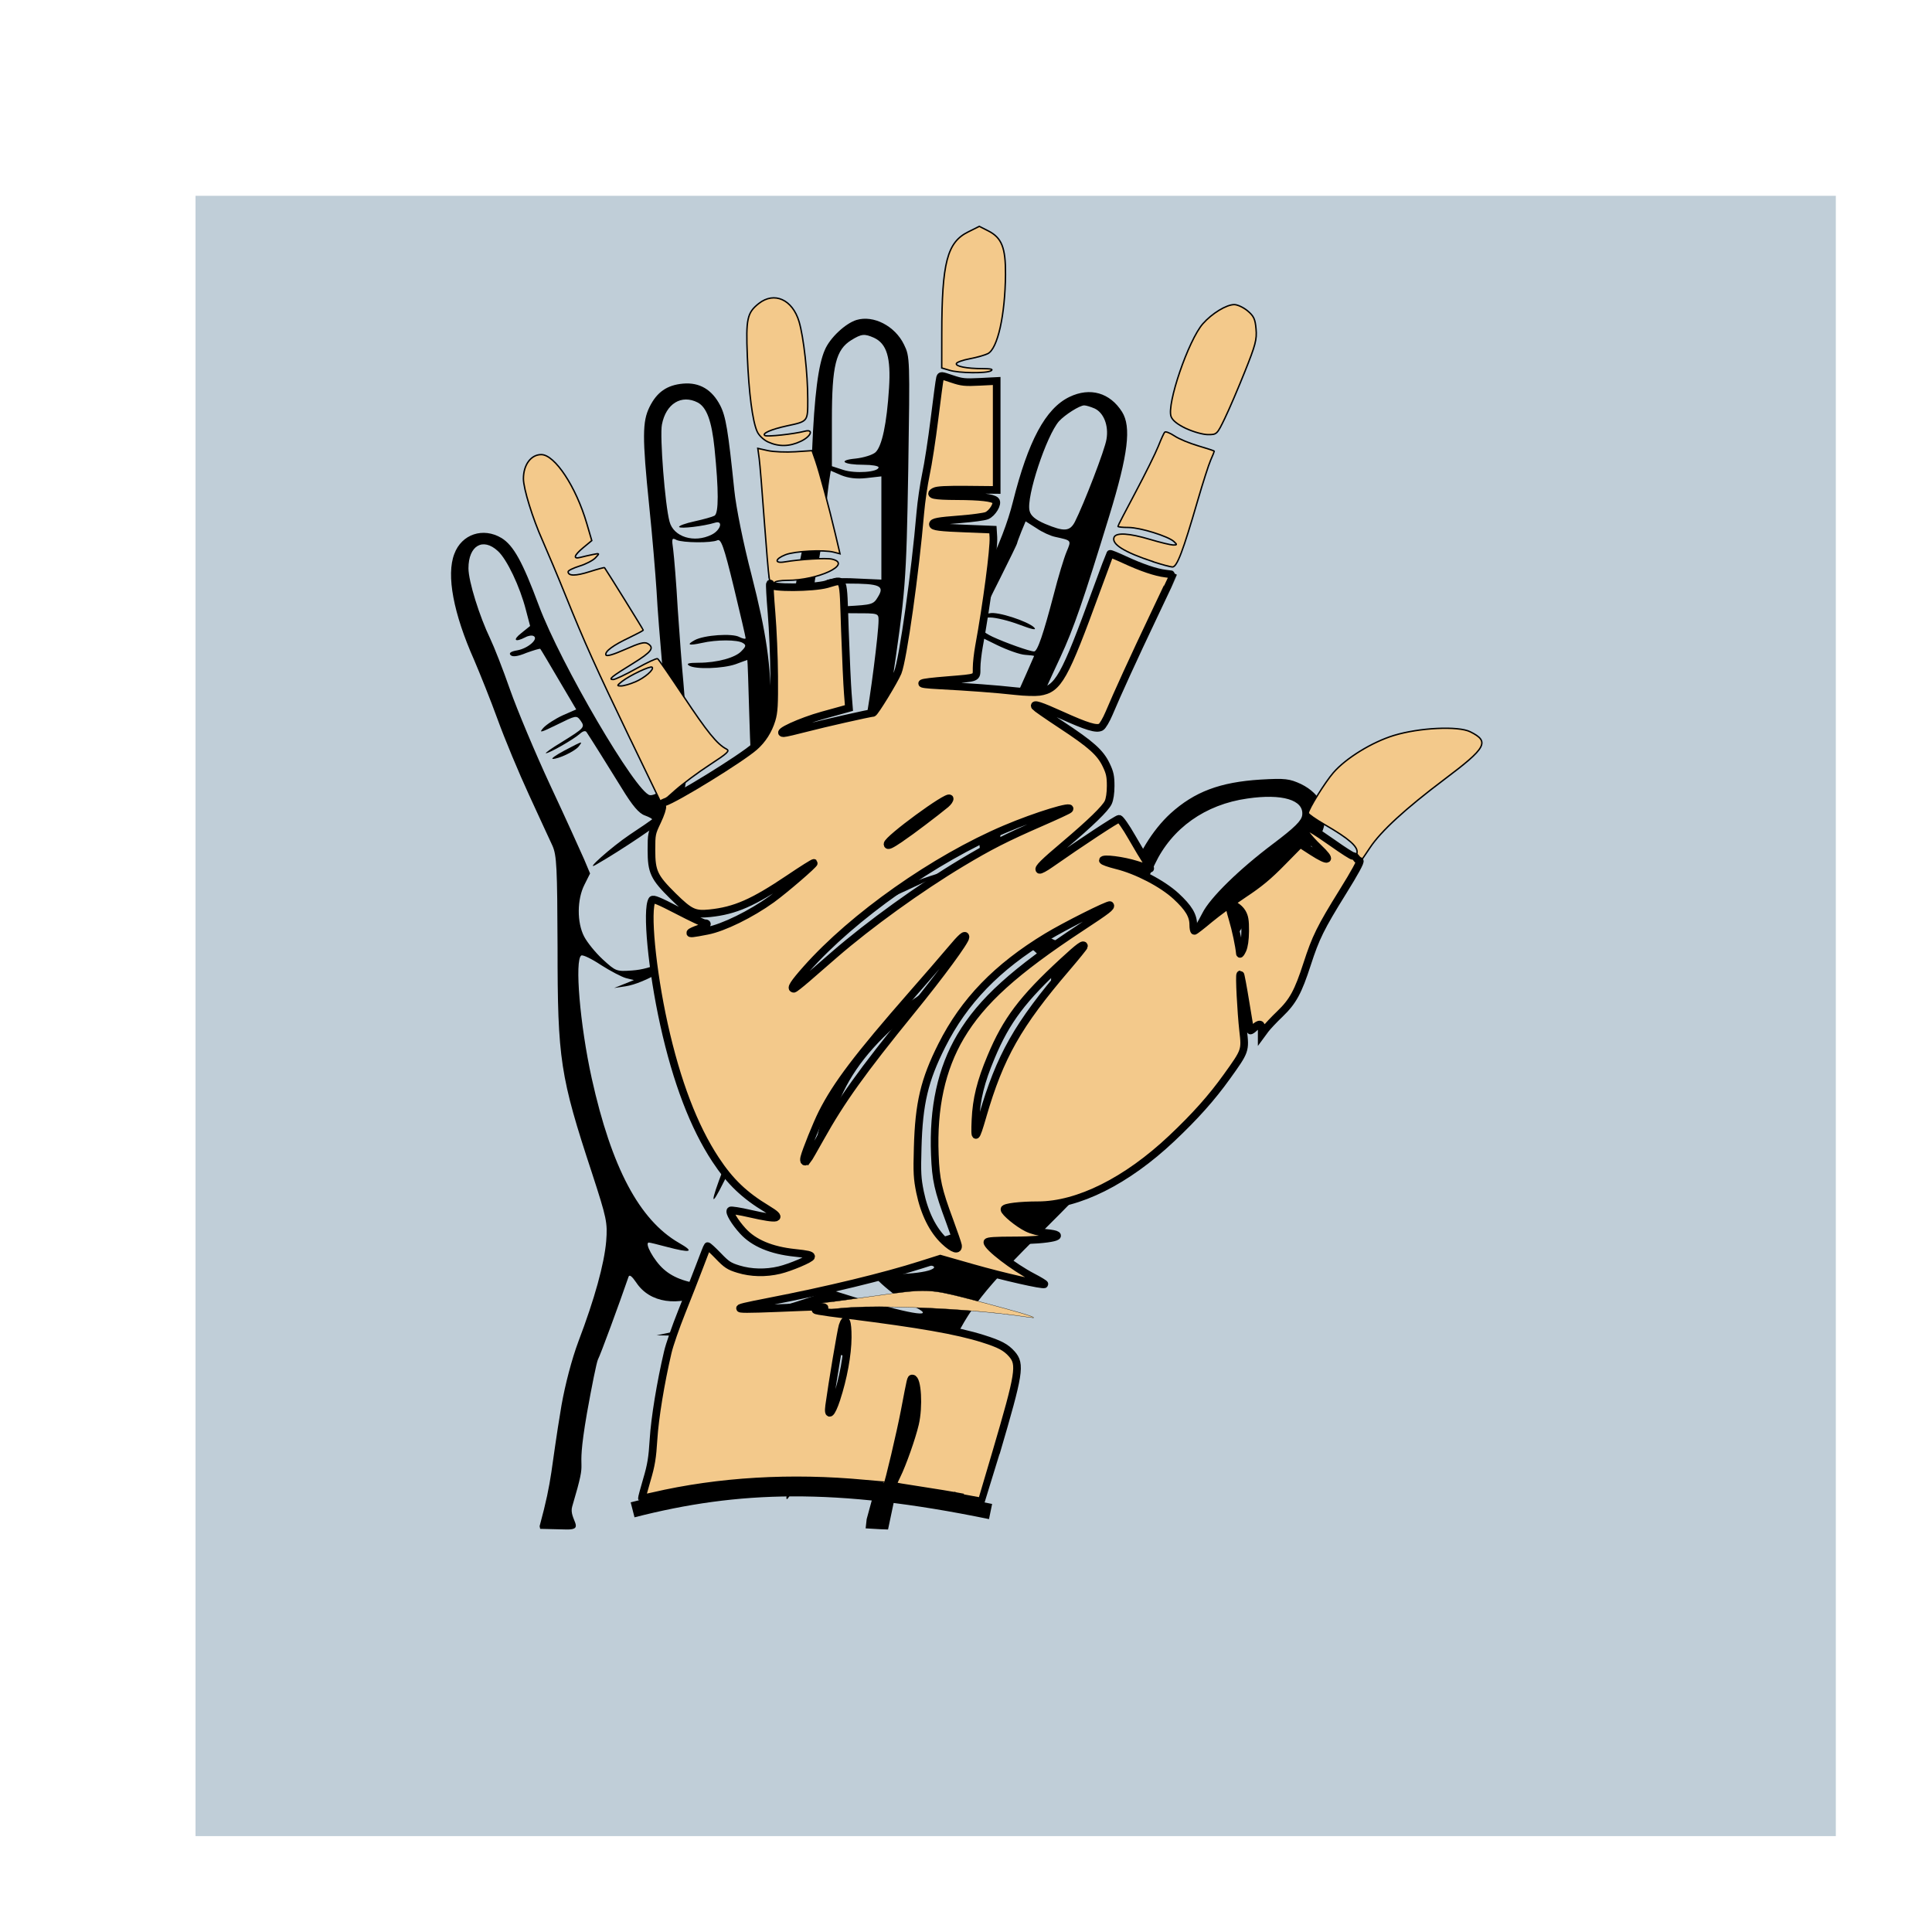 <?xml version="1.0" encoding="UTF-8" standalone="no"?>
<!-- Created with Inkscape (http://www.inkscape.org/) -->

<svg
   width="20.493mm"
   height="20.494mm"
   viewBox="0 0 20.493 20.494"
   version="1.1"
   id="svg91729"
   sodipodi:docname="buttons-zoom.svg"
   xmlns:inkscape="http://www.inkscape.org/namespaces/inkscape"
   xmlns:sodipodi="http://sodipodi.sourceforge.net/DTD/sodipodi-0.dtd"
   xmlns="http://www.w3.org/2000/svg"
   xmlns:svg="http://www.w3.org/2000/svg">
  <sodipodi:namedview
     id="namedview91731"
     pagecolor="#ffffff"
     bordercolor="#000000"
     borderopacity="0.25"
     inkscape:showpageshadow="2"
     inkscape:pageopacity="0.0"
     inkscape:pagecheckerboard="0"
     inkscape:deskcolor="#d1d1d1"
     inkscape:document-units="mm"
     showgrid="true"
     inkscape:lockguides="false"
     inkscape:zoom="0.4204826"
     inkscape:cx="323.43788"
     inkscape:cy="541.04498"
     inkscape:window-width="2560"
     inkscape:window-height="1499"
     inkscape:window-x="0"
     inkscape:window-y="0"
     inkscape:window-maximized="1"
     inkscape:current-layer="layer1">
    <inkscape:grid
       type="xygrid"
       id="grid92220" />
  </sodipodi:namedview>
  <defs
     id="defs91726">
    <filter
       style="color-interpolation-filters:sRGB"
       inkscape:label="Drop Shadow"
       id="filter106782-7-27-2-8-0-0"
       x="-0.057"
       y="-0.057"
       width="1.176"
       height="1.176">
      <feFlood
         flood-opacity="1"
         flood-color="rgb(0,0,0)"
         result="flood"
         id="feFlood106772-9-0-4-1-9-6" />
      <feComposite
         in="flood"
         in2="SourceGraphic"
         operator="in"
         result="composite1"
         id="feComposite106774-9-3-5-2-9-4" />
      <feGaussianBlur
         in="composite1"
         stdDeviation="1.5"
         result="blur"
         id="feGaussianBlur106776-3-4-1-4-8-4" />
      <feOffset
         dx="4"
         dy="4"
         result="offset"
         id="feOffset106778-2-63-7-7-0-3" />
      <feComposite
         in="SourceGraphic"
         in2="offset"
         operator="over"
         result="composite2"
         id="feComposite106780-4-6-5-8-2-7" />
    </filter>
  </defs>
  <g
     inkscape:label="Layer 1"
     inkscape:groupmode="layer"
     id="layer1"
     transform="translate(-135.636,-230.483)">
    <g
       id="g212600">
      <rect
         style="fill:#c0ced8;fill-opacity:1;stroke:#737373;stroke-width:0;stroke-linecap:round;stroke-linejoin:round;filter:url(#filter106782-7-27-2-8-0-0)"
         id="rect106253-7-7-9-3-4-8"
         width="63.5"
         height="63.5"
         x="26.642"
         y="20.788"
         ry="1.2715656e-06"
         transform="matrix(0.274,0,0,0.274,129.314,225.768)" />
      <g
         transform="matrix(0.003,0,0,-0.003,136.885,248.103)"
         fill="#000000"
         stroke="none"
         id="g163579-4-9">
        <path
           d="m 2612,4742 c -39,-12 -94,-63 -112,-106 -23,-52 -37,-160 -45,-356 -8,-184 -18,-273 -44,-395 -11,-49 -29,-188 -41,-308 -25,-255 -39,-345 -51,-326 -5,8 -9,59 -9,114 -1,160 -16,267 -69,475 -29,111 -55,240 -61,300 -22,213 -30,261 -50,300 -29,56 -73,82 -131,77 -57,-5 -93,-30 -119,-83 -25,-51 -26,-105 -1,-349 11,-105 22,-239 26,-300 3,-60 13,-184 21,-275 8,-91 15,-220 17,-288 2,-120 1,-124 -22,-143 -13,-11 -31,-19 -40,-17 -49,10 -315,464 -392,670 -58,156 -90,213 -132,239 -65,39 -141,14 -167,-56 -29,-75 -3,-211 70,-375 20,-47 58,-141 83,-210 25,-69 75,-189 111,-267 36,-78 73,-159 83,-180 15,-34 17,-76 18,-358 0,-398 9,-457 122,-800 52,-160 55,-174 50,-240 -7,-81 -41,-204 -98,-354 -24,-64 -47,-153 -60,-226 -40,-237 -29.974,-253.046 -77.453,-427.848 l 2.023,-9.409 92.778,-2.239 c 68.901,-1.663 7.549,37.552 20.4,80.955 C 1669.476,758.323 1614,617 1659,877 c 17,95 34,180 39,190 8,14 75,196 108,292 3,9 12,2 27,-20 48,-73 147,-87 252,-38 49,23 49,24 20,27 -88,8 -138,25 -175,58 -35,31 -69,94 -52,94 4,0 32,-7 62,-15 87,-23 102,-19 44,14 -140,81 -238,266 -308,581 -42,190 -61,420 -37,435 6,3 37,-12 70,-34 33,-21 73,-42 88,-46 l 28,-7 -35,-14 -35,-14 40,6 c 68,10 190,81 268,156 l 72,68 -75,-55 c -102,-76 -171,-108 -241,-113 -56,-4 -58,-3 -104,39 -26,24 -55,60 -66,81 -26,50 -25,132 1,183 l 20,40 -21,50 c -12,27 -65,145 -119,260 -54,116 -118,269 -143,340 -25,72 -57,153 -70,180 -38,79 -77,203 -77,249 0,80 51,110 104,61 32,-29 78,-126 99,-208 l 15,-57 -31,-25 c -32,-25 -23,-34 14,-15 11,6 24,8 30,4 17,-10 -20,-43 -58,-50 -24,-4 -31,-10 -24,-17 7,-7 25,-5 56,8 25,9 48,16 49,14 2,-2 31,-51 65,-109 l 62,-105 -48,-21 c -26,-12 -57,-32 -68,-44 -17,-19 -11,-18 48,11 67,33 69,34 83,15 17,-24 15,-26 -67,-77 -35,-21 -60,-39 -55,-39 12,0 96,48 119,68 12,11 21,13 25,6 16,-24 73,-115 123,-196 39,-64 62,-91 83,-98 16,-6 27,-12 25,-14 -2,-2 -38,-27 -79,-54 -64,-43 -164,-132 -119,-106 89,51 230,146 257,173 57,57 66,89 64,241 -1,74 -7,178 -12,230 -5,52 -14,169 -20,260 -5,91 -13,185 -16,209 -6,41 -5,44 12,35 23,-10 123,-11 144,-1 13,6 23,-21 58,-165 23,-95 42,-177 42,-181 0,-4 -10,-2 -22,4 -25,14 -125,7 -158,-11 -31,-17 -21,-20 25,-10 52,12 126,12 145,0 12,-7 12,-12 -4,-28 -21,-24 -87,-42 -153,-42 -35,0 -44,-3 -33,-10 22,-14 119,-11 165,5 22,8 40,15 41,15 1,0 4,-89 7,-197 3,-109 8,-205 12,-214 5,-13 -4,-19 -47,-29 -53,-13 -158,-55 -158,-63 0,-3 26,3 58,13 32,10 94,26 138,35 l 80,18 36,56 c 20,31 41,76 47,101 13,54 61,456 61,514 1,23 7,68 15,101 8,33 19,107 25,165 6,58 13,119 16,137 l 5,32 37,-16 c 25,-10 54,-14 89,-10 l 53,6 v -183 -182 l -89,4 c -53,3 -96,0 -107,-7 -15,-8 3,-10 76,-11 116,0 132,-8 108,-47 -16,-27 -21,-28 -110,-33 -117,-7 -95,-25 30,-25 81,0 82,0 82,-25 0,-46 -30,-280 -45,-352 -8,-39 -12,-81 -9,-93 5,-22 2,-23 -88,-31 l -93,-9 130,-7 c 72,-4 151,-11 177,-16 30,-5 58,-5 79,2 43,14 67,62 142,283 l 58,169 67,-33 c 37,-18 82,-34 100,-35 17,-1 32,-3 32,-4 0,-1 -40,-91 -89,-201 -49,-109 -97,-223 -108,-253 -18,-51 -21,-55 -49,-52 -16,2 -63,21 -103,42 -41,22 -77,38 -79,35 -2,-2 35,-30 84,-62 113,-75 146,-116 152,-188 6,-68 -8,-90 -103,-172 -38,-33 -86,-78 -105,-98 -27,-29 -16,-23 50,27 91,69 175,128 184,128 2,0 19,-28 36,-62 18,-35 41,-75 51,-90 l 19,-27 -55,20 c -30,10 -69,19 -87,18 -27,-1 -23,-3 23,-14 117,-29 239,-124 239,-187 v -31 l 53,47 c 28,26 81,66 117,89 36,24 84,67 109,98 l 45,56 39,-28 c 55,-40 65,-36 17,7 -38,34 -58,69 -46,81 3,3 39,-19 79,-50 79,-61 87,-65 87,-44 0,19 -35,49 -102,89 l -56,34 25,52 c 60,127 178,211 327,232 123,18 200,-5 194,-58 -2,-20 -26,-44 -103,-102 -121,-91 -223,-191 -250,-245 -11,-22 -43,-78 -71,-125 -74,-122 -91,-159 -115,-247 -24,-87 -47,-131 -88,-166 -16,-13 -36,-37 -45,-53 l -16,-29 6,28 c 7,31 -3,35 -22,10 -11,-15 -14,-15 -14,-3 -1,8 -7,53 -15,100 l -14,85 4,-80 c 2,-44 7,-100 11,-125 6,-44 3,-50 -57,-140 -80,-121 -221,-262 -320,-324 -111,-68 -177,-90 -276,-90 -46,-1 -83,-4 -83,-7 0,-12 56,-58 83,-68 16,-6 42,-11 58,-11 17,0 28,-4 25,-9 -13,-20 -159,-30 -209,-15 -44,13 67,-88 128,-117 101,-48 10,-36 -181,22 l -100,31 -90,-30 c -90,-31 -259,-74 -434,-110 l -95,-20 60,-1 c 33,0 163,15 289,33 255,38 214,40 440,-23 109,-31 146,-46 90,-36 -149,25 -431,40 -549,30 l -90,-9 60,-8 c 33,-4 110,-15 170,-23 179,-25 322,-63 358,-95 40,-36 39,-64 -7,-235 -55,-197 -13.442,-46.06 -78.005,-282.837 l -3.645,-32.618 51.024,-2.985 28.194,-1.055 16.238,77.031 C 2804.468,862.717 2840,875 2944,1104 c 65,142 119,210 331,421 164,163 217,223 286,323 119,173 149,224 203,351 111,258 224,438 376,596 61,64 115,127 120,141 25,66 -5,130 -76,165 -41,19 -56,21 -143,16 -144,-9 -234,-43 -319,-120 -64,-59 -117,-146 -149,-244 -32,-98 -65,-142 -137,-183 -57,-33 -93,-37 -135,-15 -65,33 -148,158 -170,256 -6,24 -11,88 -11,141 0,83 4,109 29,175 30,81 108,261 184,423 47,101 82,203 173,500 67,219 78,314 45,367 -43,68 -113,88 -186,53 -85,-41 -146,-156 -200,-371 -18,-72 -48,-151 -100,-259 -50,-104 -98,-227 -145,-372 -50,-154 -77,-221 -90,-228 -31,-16 -85,-12 -104,9 -16,18 -15,28 9,192 51,345 53,369 60,772 6,393 6,399 -15,442 -32,66 -108,105 -168,87 z m 62,-63 c 45,-21 60,-70 53,-178 -8,-126 -25,-206 -48,-227 -10,-9 -42,-19 -70,-22 -65,-6 -45,-22 29,-22 28,0 52,-4 52,-9 0,-17 -83,-23 -125,-9 l -40,13 v 165 c 0,191 14,247 69,281 36,22 46,23 80,8 z m -623,-229 c 31,-17 49,-64 59,-162 15,-149 15,-229 0,-238 -7,-4 -39,-13 -71,-20 -32,-7 -57,-16 -54,-20 4,-7 87,3 126,15 31,10 21,-26 -11,-42 -62,-31 -135,-8 -149,46 -16,58 -35,303 -27,343 14,74 69,108 127,78 z m 1403,-21 c 32,-15 50,-60 42,-108 -5,-36 -81,-232 -112,-293 -18,-34 -38,-35 -105,-7 -35,15 -51,29 -55,46 -13,48 60,267 104,317 21,23 73,56 89,56 7,0 23,-5 37,-11 z m -139,-454 c 58,-13 57,-11 40,-52 -9,-21 -30,-90 -46,-153 -36,-137 -57,-200 -69,-200 -15,0 -102,31 -147,52 -33,16 -43,26 -43,44 0,21 5,24 35,24 19,0 65,-11 102,-25 48,-18 63,-21 53,-10 -23,22 -130,57 -157,50 -12,-3 -23,-3 -23,0 0,3 27,59 60,124 33,66 60,121 60,124 0,2 7,21 15,41 l 15,36 38,-24 c 20,-14 51,-28 67,-31 z"
           id="path163557-3-7"
           sodipodi:nodetypes="ccccccccccccccscccccccssccccccccsscccccccscccccccccccccsccccccccscccccccscccccccccsccccsccscscccccscccccsscscccsscccccssccccccccccccsscccccccccccsccccccccccsccccccscccccccscsccccccscccccccccccccccscsccccccccccccccccccccccccccccccccscccsccccccccccccccccccssccscccccsccscccccccccsccccscsscccscscccc" />
        <path
           d="m 1580,3220 c -30,-16 -49,-29 -42,-30 21,0 76,26 91,43 17,22 16,21 -49,-13 z"
           id="path163559-7-38" />
        <path
           d="m 2479,2771 c -94,-73 -125,-100 -114,-101 10,0 138,100 175,136 29,29 1,13 -61,-35 z"
           id="path163561-2-0" />
        <path
           d="m 2813,2755 c -221,-80 -499,-271 -665,-455 -101,-113 -106,-136 -9,-41 180,177 446,370 626,455 50,23 106,49 125,58 57,27 22,19 -77,-17 z"
           id="path163563-7-9" />
        <path
           d="m 2947,2422 c -203,-109 -334,-236 -412,-397 -55,-114 -74,-193 -81,-325 -7,-121 10,-217 52,-287 22,-38 60,-71 70,-61 2,2 -10,38 -25,79 -43,111 -55,184 -48,312 13,272 127,439 447,656 57,39 100,71 94,71 -5,0 -49,-22 -97,-48 z"
           id="path163565-3-2" />
        <path
           d="m 3410,2468 c 0,-2 7,-25 15,-52 8,-27 15,-63 16,-80 1,-30 1,-30 11,7 14,50 0,120 -25,125 -9,2 -17,2 -17,0 z"
           id="path163567-3-3" />
        <path
           d="m 2568,2338 c -12,-18 -81,-103 -152,-188 -152,-182 -235,-306 -275,-410 -47,-122 -46,-142 2,-45 57,115 144,247 267,405 113,147 139,182 169,233 28,46 21,49 -11,5 z"
           id="path163569-9-1" />
        <path
           d="m 2879,2263 c -42,-43 -90,-96 -107,-119 -76,-99 -143,-280 -141,-383 v -46 l 19,70 c 49,188 116,313 255,480 83,100 73,99 -26,-2 z"
           id="path163571-2-8" />
        <path
           d="m 2225,1098 c -8,-28 -46,-280 -42,-284 10,-10 51,157 55,224 4,64 -2,94 -13,60 z"
           id="path163573-4-7" />
        <path
           d="m 2427,877 c -6,-46 -38.338,-206.109 -59.338,-281.109 -11,-40 4.859,-28.033 30.859,38.967 C 2452.521,776.859 2463,858 2441,915 c -6,14 -10,4 -14,-38 z"
           id="path163575-4-4"
           sodipodi:nodetypes="ccccc" />
      </g>
      <path
         style="fill:none;fill-opacity:1;stroke:#000000;stroke-width:0.164;stroke-linecap:butt;stroke-linejoin:miter;stroke-dasharray:none;stroke-opacity:1"
         d="m 142.346,246.498 c 1.112,-0.285 2.154,-0.32 3.797,0.018"
         id="path165326-4-1"
         sodipodi:nodetypes="cc" />
      <path
         style="fill:#f3c98b;fill-opacity:1;stroke:#000000;stroke-width:0.003;stroke-linecap:butt;stroke-linejoin:miter;stroke-dasharray:none;stroke-opacity:1"
         d="m 146.553,244.456 c -0.392,-0.059 -0.885,-0.098 -1.417,-0.11 -0.246,-0.006 -0.433,-0.001 -0.599,0.015 -0.134,0.013 -0.128,0.013 -0.128,1.5e-4 0,-0.007 -0.004,-0.013 -0.012,-0.018 -0.011,-0.007 -0.027,-0.008 -0.144,-0.009 l -0.132,-0.002 0.084,-0.01 c 0.192,-0.022 0.432,-0.053 0.639,-0.083 0.382,-0.054 0.473,-0.064 0.581,-0.064 0.146,0 0.231,0.017 0.648,0.127 0.354,0.094 0.527,0.145 0.527,0.157 0,0.003 -0.004,0.002 -0.046,-0.004 z"
         id="path166089-9-6" />
      <path
         style="fill:#f3c98b;fill-opacity:1;stroke:#000000;stroke-width:0.015;stroke-linecap:butt;stroke-linejoin:miter;stroke-dasharray:none;stroke-opacity:1"
         d="m 150.047,239.594 c -0.015,-0.006 -0.023,-0.035 -0.017,-0.064 0.013,-0.065 -0.083,-0.15 -0.339,-0.298 -0.098,-0.057 -0.178,-0.112 -0.178,-0.124 -2.8e-4,-0.04 0.179,-0.329 0.267,-0.43 0.134,-0.154 0.409,-0.323 0.641,-0.394 0.272,-0.083 0.683,-0.102 0.81,-0.039 0.209,0.104 0.174,0.168 -0.273,0.504 -0.417,0.314 -0.674,0.55 -0.79,0.725 -0.049,0.074 -0.09,0.134 -0.092,0.133 -0.001,-0.001 -0.015,-0.007 -0.03,-0.013 z"
         id="path166091-9-3" />
      <path
         style="fill:#f3c98b;fill-opacity:1;stroke:#000000;stroke-width:0.015;stroke-linecap:butt;stroke-linejoin:miter;stroke-dasharray:none;stroke-opacity:1"
         d="m 147.868,236.441 c -0.307,-0.101 -0.444,-0.186 -0.415,-0.259 0.021,-0.052 0.159,-0.044 0.383,0.023 0.107,0.032 0.216,0.058 0.243,0.059 0.044,2.6e-4 0.045,-0.003 0.01,-0.036 -0.061,-0.057 -0.36,-0.15 -0.484,-0.15 -0.061,0 -0.111,-0.005 -0.111,-0.012 0,-0.007 0.085,-0.17 0.188,-0.364 0.103,-0.194 0.211,-0.412 0.24,-0.485 0.029,-0.073 0.059,-0.141 0.069,-0.15 0.009,-0.01 0.056,0.009 0.103,0.04 0.047,0.032 0.162,0.079 0.254,0.106 0.093,0.027 0.168,0.052 0.168,0.056 0,0.004 -0.017,0.047 -0.038,0.094 -0.021,0.047 -0.083,0.241 -0.138,0.43 -0.157,0.541 -0.22,0.706 -0.268,0.704 -0.023,-0.001 -0.114,-0.026 -0.204,-0.055 z"
         id="path166093-3-8" />
      <path
         style="fill:#f3c98b;fill-opacity:1;stroke:#000000;stroke-width:0.015;stroke-linecap:butt;stroke-linejoin:miter;stroke-dasharray:none;stroke-opacity:1"
         d="m 148.218,235.029 c -0.092,-0.044 -0.144,-0.085 -0.16,-0.127 -0.049,-0.13 0.184,-0.811 0.337,-0.985 0.096,-0.109 0.249,-0.203 0.333,-0.203 0.034,0 0.098,0.03 0.141,0.066 0.066,0.055 0.081,0.087 0.09,0.193 0.01,0.11 -0.006,0.171 -0.118,0.45 -0.071,0.178 -0.167,0.402 -0.213,0.497 -0.083,0.172 -0.085,0.173 -0.179,0.173 -0.053,-2.2e-4 -0.155,-0.029 -0.232,-0.065 z"
         id="path166095-8-5" />
      <path
         style="fill:#f3c98b;fill-opacity:1;stroke:#000000;stroke-width:0.015;stroke-linecap:butt;stroke-linejoin:miter;stroke-dasharray:none;stroke-opacity:1"
         d="m 145.706,234.41 -0.081,-0.024 5.6e-4,-0.365 c 10e-4,-0.753 0.057,-0.968 0.28,-1.078 l 0.118,-0.059 0.093,0.047 c 0.145,0.073 0.187,0.178 0.185,0.464 -0.004,0.431 -0.083,0.785 -0.187,0.839 -0.03,0.015 -0.115,0.04 -0.19,0.054 -0.075,0.014 -0.14,0.037 -0.144,0.051 -0.011,0.03 0.109,0.054 0.277,0.054 0.092,2.6e-4 0.117,0.007 0.09,0.023 -0.049,0.029 -0.338,0.026 -0.442,-0.006 z"
         id="path166097-3-5" />
      <path
         style="fill:#f3c98b;fill-opacity:1;stroke:#000000;stroke-width:0.015;stroke-linecap:butt;stroke-linejoin:miter;stroke-dasharray:none;stroke-opacity:1"
         d="m 143.783,235.171 c -0.048,-0.022 -0.098,-0.07 -0.116,-0.111 -0.049,-0.11 -0.088,-0.408 -0.104,-0.801 -0.016,-0.394 -0.002,-0.459 0.122,-0.557 0.164,-0.129 0.357,-0.042 0.427,0.193 0.049,0.167 0.092,0.551 0.092,0.827 0,0.235 0.004,0.23 -0.224,0.279 -0.165,0.036 -0.267,0.081 -0.23,0.102 0.025,0.015 0.307,-0.016 0.423,-0.046 0.098,-0.025 0.066,0.056 -0.043,0.107 -0.119,0.057 -0.234,0.059 -0.347,0.007 z"
         id="path166099-29-0" />
      <path
         style="fill:#f3c98b;fill-opacity:1;stroke:#000000;stroke-width:0.015;stroke-linecap:butt;stroke-linejoin:miter;stroke-dasharray:none;stroke-opacity:1"
         d="m 143.794,236.609 c -0.007,-0.042 -0.03,-0.318 -0.052,-0.614 -0.021,-0.296 -0.045,-0.587 -0.053,-0.647 l -0.015,-0.109 0.109,0.024 c 0.06,0.013 0.19,0.018 0.288,0.012 l 0.179,-0.012 0.038,0.109 c 0.043,0.126 0.14,0.485 0.21,0.781 l 0.048,0.204 -0.066,-0.017 c -0.105,-0.028 -0.415,-0.011 -0.512,0.027 -0.114,0.045 -0.12,0.095 -0.008,0.076 0.164,-0.028 0.439,-0.044 0.502,-0.029 0.219,0.052 -0.147,0.225 -0.476,0.225 -0.072,0 -0.132,0.011 -0.132,0.023 0,0.058 -0.049,0.015 -0.061,-0.053 z"
         id="path166101-5-1" />
      <path
         style="fill:#f3c98b;fill-opacity:1;stroke:#000000;stroke-width:0.015;stroke-linecap:butt;stroke-linejoin:miter;stroke-dasharray:none;stroke-opacity:1"
         d="m 142.323,238.327 c -0.374,-0.778 -0.486,-1.027 -0.687,-1.525 -0.08,-0.199 -0.191,-0.462 -0.245,-0.585 -0.105,-0.234 -0.203,-0.551 -0.203,-0.656 0,-0.148 0.08,-0.256 0.189,-0.256 0.144,0 0.369,0.341 0.483,0.731 l 0.053,0.181 -0.088,0.073 c -0.101,0.083 -0.115,0.127 -0.032,0.105 0.031,-0.008 0.09,-0.022 0.131,-0.03 0.074,-0.015 0.075,-0.015 0.028,0.035 -0.026,0.027 -0.101,0.067 -0.168,0.087 -0.067,0.021 -0.122,0.048 -0.122,0.06 0,0.047 0.08,0.047 0.228,-1.4e-4 0.085,-0.027 0.156,-0.046 0.158,-0.043 0.041,0.06 0.411,0.656 0.411,0.663 0,0.005 -0.065,0.039 -0.143,0.077 -0.176,0.083 -0.266,0.149 -0.253,0.186 0.006,0.018 0.076,-0.002 0.205,-0.059 0.151,-0.067 0.204,-0.081 0.237,-0.062 0.076,0.045 0.044,0.088 -0.153,0.21 -0.229,0.141 -0.268,0.172 -0.212,0.172 0.021,0 0.131,-0.052 0.245,-0.116 0.114,-0.064 0.215,-0.111 0.226,-0.105 0.011,0.006 0.135,0.187 0.277,0.401 0.248,0.374 0.355,0.507 0.453,0.557 0.039,0.02 0.014,0.043 -0.176,0.167 -0.122,0.079 -0.288,0.203 -0.369,0.275 -0.081,0.072 -0.148,0.131 -0.148,0.13 -2.8e-4,-5.3e-4 -0.146,-0.303 -0.324,-0.672 z m 0.049,-0.61 c 0.103,-0.044 0.206,-0.133 0.181,-0.157 -0.018,-0.017 -0.237,0.087 -0.318,0.15 -0.057,0.045 -0.058,0.049 -0.012,0.049 0.027,1.4e-4 0.095,-0.019 0.15,-0.043 z"
         id="path166103-4-2" />
      <path
         style="fill:#f3c98b;fill-opacity:1;stroke:#000000;stroke-width:0.081;stroke-linecap:butt;stroke-linejoin:miter;stroke-dasharray:none;stroke-opacity:1"
         d="m 145.853,246.367 c -0.109,-0.021 -0.32,-0.056 -0.468,-0.078 -0.148,-0.022 -0.273,-0.043 -0.278,-0.048 -0.005,-0.005 0.014,-0.052 0.041,-0.106 0.059,-0.118 0.16,-0.403 0.194,-0.549 0.043,-0.183 0.026,-0.481 -0.028,-0.481 -0.017,0 -0.014,-0.013 -0.081,0.339 -0.043,0.227 -0.174,0.783 -0.187,0.794 -0.002,0.002 -0.109,-0.006 -0.236,-0.018 -0.78,-0.074 -1.551,-0.029 -2.247,0.133 -0.063,0.015 -0.116,0.025 -0.118,0.022 -0.002,-0.002 0.021,-0.09 0.052,-0.195 0.046,-0.154 0.059,-0.235 0.071,-0.43 0.014,-0.226 0.075,-0.599 0.151,-0.923 0.018,-0.079 0.085,-0.271 0.148,-0.428 0.063,-0.157 0.149,-0.377 0.191,-0.488 0.042,-0.112 0.079,-0.206 0.083,-0.21 0.004,-0.004 0.054,0.042 0.111,0.101 0.091,0.095 0.118,0.113 0.217,0.143 0.133,0.041 0.289,0.045 0.435,0.01 0.114,-0.027 0.336,-0.121 0.336,-0.143 0,-0.017 -0.04,-0.026 -0.174,-0.04 -0.249,-0.026 -0.435,-0.104 -0.551,-0.232 -0.085,-0.093 -0.148,-0.199 -0.13,-0.217 0.006,-0.006 0.099,0.008 0.206,0.033 0.308,0.07 0.358,0.057 0.182,-0.049 -0.241,-0.145 -0.393,-0.29 -0.547,-0.524 -0.229,-0.347 -0.413,-0.828 -0.547,-1.434 -0.128,-0.578 -0.189,-1.218 -0.126,-1.32 0.01,-0.017 0.073,0.009 0.272,0.112 0.142,0.074 0.269,0.134 0.283,0.134 0.053,0 0.022,0.032 -0.057,0.058 -0.045,0.015 -0.087,0.034 -0.092,0.042 -0.009,0.015 0.022,0.012 0.18,-0.019 0.171,-0.033 0.462,-0.176 0.683,-0.335 0.138,-0.1 0.457,-0.375 0.447,-0.385 -0.004,-0.004 -0.122,0.07 -0.261,0.164 -0.386,0.26 -0.575,0.342 -0.843,0.37 -0.163,0.017 -0.211,-0.006 -0.39,-0.182 -0.202,-0.2 -0.229,-0.257 -0.229,-0.489 0,-0.167 0.002,-0.179 0.062,-0.304 0.037,-0.078 0.058,-0.143 0.053,-0.161 -0.007,-0.021 -8e-5,-0.034 0.02,-0.04 0.122,-0.037 0.812,-0.462 0.957,-0.589 0.086,-0.075 0.149,-0.175 0.183,-0.287 0.025,-0.082 0.029,-0.158 0.027,-0.462 -0.001,-0.2 -0.014,-0.501 -0.028,-0.669 -0.014,-0.168 -0.022,-0.308 -0.017,-0.313 0.004,-0.004 0.008,-2.3e-4 0.008,0.009 0,0.04 0.443,0.038 0.595,-0.003 0.193,-0.052 0.171,-0.108 0.192,0.488 0.01,0.286 0.024,0.589 0.031,0.673 l 0.012,0.152 -0.093,0.026 c -0.051,0.014 -0.135,0.038 -0.188,0.052 -0.232,0.064 -0.503,0.189 -0.411,0.189 0.017,0 0.128,-0.026 0.247,-0.057 0.171,-0.045 0.67,-0.158 0.7,-0.158 0.018,0 0.228,-0.344 0.263,-0.43 0.055,-0.136 0.185,-1.058 0.239,-1.694 0.01,-0.117 0.037,-0.3 0.059,-0.405 0.023,-0.105 0.064,-0.37 0.091,-0.589 0.027,-0.219 0.053,-0.413 0.058,-0.431 0.008,-0.034 0.009,-0.034 0.127,0.006 0.106,0.036 0.138,0.039 0.297,0.031 l 0.178,-0.009 v 0.578 0.578 l -0.31,-0.003 c -0.226,-0.002 -0.321,0.003 -0.349,0.018 -0.069,0.037 -0.008,0.05 0.238,0.051 0.25,0.001 0.379,0.016 0.41,0.047 0.029,0.029 -0.034,0.135 -0.095,0.16 -0.027,0.011 -0.154,0.028 -0.282,0.038 -0.236,0.018 -0.289,0.028 -0.289,0.054 0,0.025 0.071,0.034 0.358,0.045 l 0.279,0.011 0.005,0.081 c 0.007,0.118 -0.071,0.713 -0.153,1.159 -0.013,0.073 -0.025,0.174 -0.025,0.226 -7.9e-4,0.112 0.018,0.103 -0.306,0.13 -0.332,0.027 -0.356,0.042 -0.091,0.056 0.31,0.016 0.606,0.038 0.811,0.061 0.096,0.011 0.209,0.014 0.251,0.008 0.202,-0.03 0.265,-0.143 0.609,-1.085 0.075,-0.205 0.139,-0.375 0.142,-0.379 0.003,-0.004 0.071,0.024 0.151,0.061 0.181,0.084 0.334,0.136 0.437,0.148 0.044,0.005 0.08,0.011 0.08,0.012 0,0.002 -0.09,0.192 -0.2,0.424 -0.218,0.458 -0.394,0.844 -0.479,1.046 -0.03,0.071 -0.069,0.137 -0.086,0.146 -0.048,0.026 -0.149,-0.005 -0.419,-0.127 -0.223,-0.101 -0.302,-0.127 -0.28,-0.09 0.006,0.009 0.129,0.095 0.275,0.191 0.321,0.211 0.417,0.297 0.48,0.429 0.039,0.081 0.047,0.121 0.047,0.221 0,0.076 -0.01,0.142 -0.026,0.176 -0.03,0.064 -0.188,0.217 -0.462,0.449 -0.224,0.189 -0.284,0.249 -0.267,0.265 0.006,0.006 0.058,-0.021 0.114,-0.061 0.327,-0.229 0.709,-0.48 0.73,-0.48 0.013,0 0.074,0.087 0.135,0.194 0.061,0.107 0.133,0.226 0.159,0.265 0.026,0.039 0.042,0.07 0.035,0.07 -0.007,-1.1e-4 -0.073,-0.019 -0.145,-0.043 -0.142,-0.045 -0.356,-0.072 -0.356,-0.045 0,0.009 0.065,0.032 0.145,0.052 0.216,0.053 0.487,0.194 0.632,0.328 0.133,0.123 0.182,0.205 0.182,0.302 0,0.037 0.006,0.067 0.012,0.066 0.007,-2e-4 0.079,-0.056 0.161,-0.125 0.082,-0.068 0.246,-0.188 0.364,-0.267 0.165,-0.109 0.259,-0.187 0.406,-0.337 l 0.191,-0.194 0.127,0.082 c 0.183,0.118 0.215,0.099 0.067,-0.041 -0.112,-0.106 -0.19,-0.214 -0.169,-0.235 0.016,-0.016 0.125,0.047 0.326,0.189 0.104,0.074 0.198,0.134 0.21,0.134 0.012,0 0.028,0.01 0.035,0.022 0.007,0.012 0.023,0.025 0.035,0.029 0.014,0.004 -0.049,0.12 -0.179,0.329 -0.236,0.38 -0.287,0.484 -0.378,0.765 -0.096,0.296 -0.15,0.396 -0.288,0.529 -0.064,0.061 -0.133,0.135 -0.155,0.164 l -0.039,0.053 v -0.053 c 0,-0.062 -0.024,-0.067 -0.077,-0.017 -0.021,0.02 -0.041,0.033 -0.043,0.029 -0.003,-0.004 -0.026,-0.139 -0.052,-0.3 -0.026,-0.161 -0.051,-0.294 -0.055,-0.294 -0.013,0 0.008,0.397 0.03,0.595 0.025,0.213 0.024,0.215 -0.172,0.488 -0.161,0.225 -0.339,0.424 -0.586,0.657 -0.478,0.451 -0.993,0.708 -1.418,0.708 -0.19,0 -0.356,0.02 -0.356,0.043 0,0.031 0.145,0.151 0.241,0.198 0.051,0.025 0.127,0.045 0.195,0.052 0.277,0.026 0.052,0.08 -0.332,0.08 -0.2,0 -0.285,0.006 -0.285,0.019 1e-5,0.05 0.28,0.265 0.478,0.368 0.075,0.039 0.132,0.074 0.128,0.078 -0.015,0.015 -0.427,-0.078 -0.761,-0.173 l -0.344,-0.098 -0.202,0.064 c -0.387,0.124 -0.994,0.271 -1.624,0.393 -0.45,0.088 -0.437,0.09 0.354,0.057 0.188,-0.008 0.252,-0.006 0.243,0.008 -0.006,0.01 -0.031,0.019 -0.055,0.019 -0.102,0 -0.006,0.018 0.31,0.057 0.755,0.095 1.152,0.164 1.427,0.251 0.178,0.056 0.243,0.091 0.306,0.162 0.096,0.109 0.081,0.201 -0.166,1.042 -0.083,0.282 -0.151,0.513 -0.152,0.514 -0.001,5.3e-4 -0.091,-0.016 -0.2,-0.037 z m -1.345,-1.043 c 0.073,-0.221 0.119,-0.474 0.12,-0.655 7.9e-4,-0.174 -0.022,-0.224 -0.055,-0.122 -0.015,0.047 -0.11,0.61 -0.142,0.846 -0.017,0.127 0.025,0.089 0.077,-0.068 z m 1.289,-1.633 c -0.003,-0.018 -0.043,-0.133 -0.088,-0.256 -0.123,-0.331 -0.147,-0.438 -0.157,-0.703 -0.02,-0.5 0.07,-0.911 0.273,-1.255 0.223,-0.376 0.574,-0.693 1.279,-1.157 0.282,-0.185 0.324,-0.218 0.306,-0.236 -0.013,-0.013 -0.478,0.22 -0.669,0.336 -0.53,0.321 -0.878,0.681 -1.115,1.152 -0.185,0.368 -0.243,0.613 -0.256,1.085 -0.008,0.267 -0.004,0.327 0.025,0.471 0.046,0.222 0.136,0.404 0.258,0.519 0.094,0.089 0.155,0.107 0.144,0.043 z m -1.594,-0.905 c 0.009,-0.011 0.069,-0.116 0.134,-0.232 0.221,-0.396 0.44,-0.703 0.968,-1.352 0.311,-0.382 0.572,-0.738 0.572,-0.778 0,-0.039 -0.04,-0.005 -0.159,0.137 -0.071,0.084 -0.255,0.298 -0.411,0.475 -0.572,0.654 -0.798,0.952 -0.95,1.253 -0.057,0.113 -0.173,0.401 -0.19,0.471 -0.011,0.047 0.007,0.06 0.035,0.025 z m 1.855,-0.463 c 0.185,-0.636 0.373,-0.969 0.892,-1.575 0.101,-0.118 0.184,-0.221 0.184,-0.227 1.1e-4,-0.034 -0.05,0.002 -0.222,0.161 -0.429,0.395 -0.601,0.624 -0.763,1.011 -0.111,0.264 -0.156,0.447 -0.166,0.668 -0.01,0.223 0.001,0.217 0.075,-0.037 z m -1.866,-1.458 c 0.067,-0.059 0.201,-0.174 0.296,-0.257 0.369,-0.32 0.903,-0.705 1.348,-0.972 0.298,-0.179 0.472,-0.267 0.843,-0.429 0.154,-0.067 0.288,-0.129 0.297,-0.138 0.056,-0.056 -0.35,0.068 -0.677,0.207 -0.75,0.318 -1.615,0.927 -2.111,1.487 -0.133,0.15 -0.17,0.208 -0.132,0.208 0.008,0 0.069,-0.048 0.136,-0.106 z m 4.652,-0.506 c 7.9e-4,-0.113 -0.006,-0.152 -0.033,-0.198 -0.032,-0.054 -0.11,-0.101 -0.133,-0.079 -0.006,0.006 0.009,0.072 0.032,0.148 0.034,0.113 0.07,0.283 0.078,0.369 7.9e-4,0.009 0.013,-0.01 0.028,-0.041 0.017,-0.038 0.027,-0.106 0.028,-0.198 z m -3.651,-0.987 c 0.106,-0.072 0.366,-0.269 0.475,-0.359 0.026,-0.022 0.044,-0.049 0.041,-0.06 -0.014,-0.042 -0.659,0.431 -0.659,0.483 0,0.026 0.031,0.012 0.143,-0.064 z"
         id="path169641-3-64" />
    </g>
  </g>
</svg>
